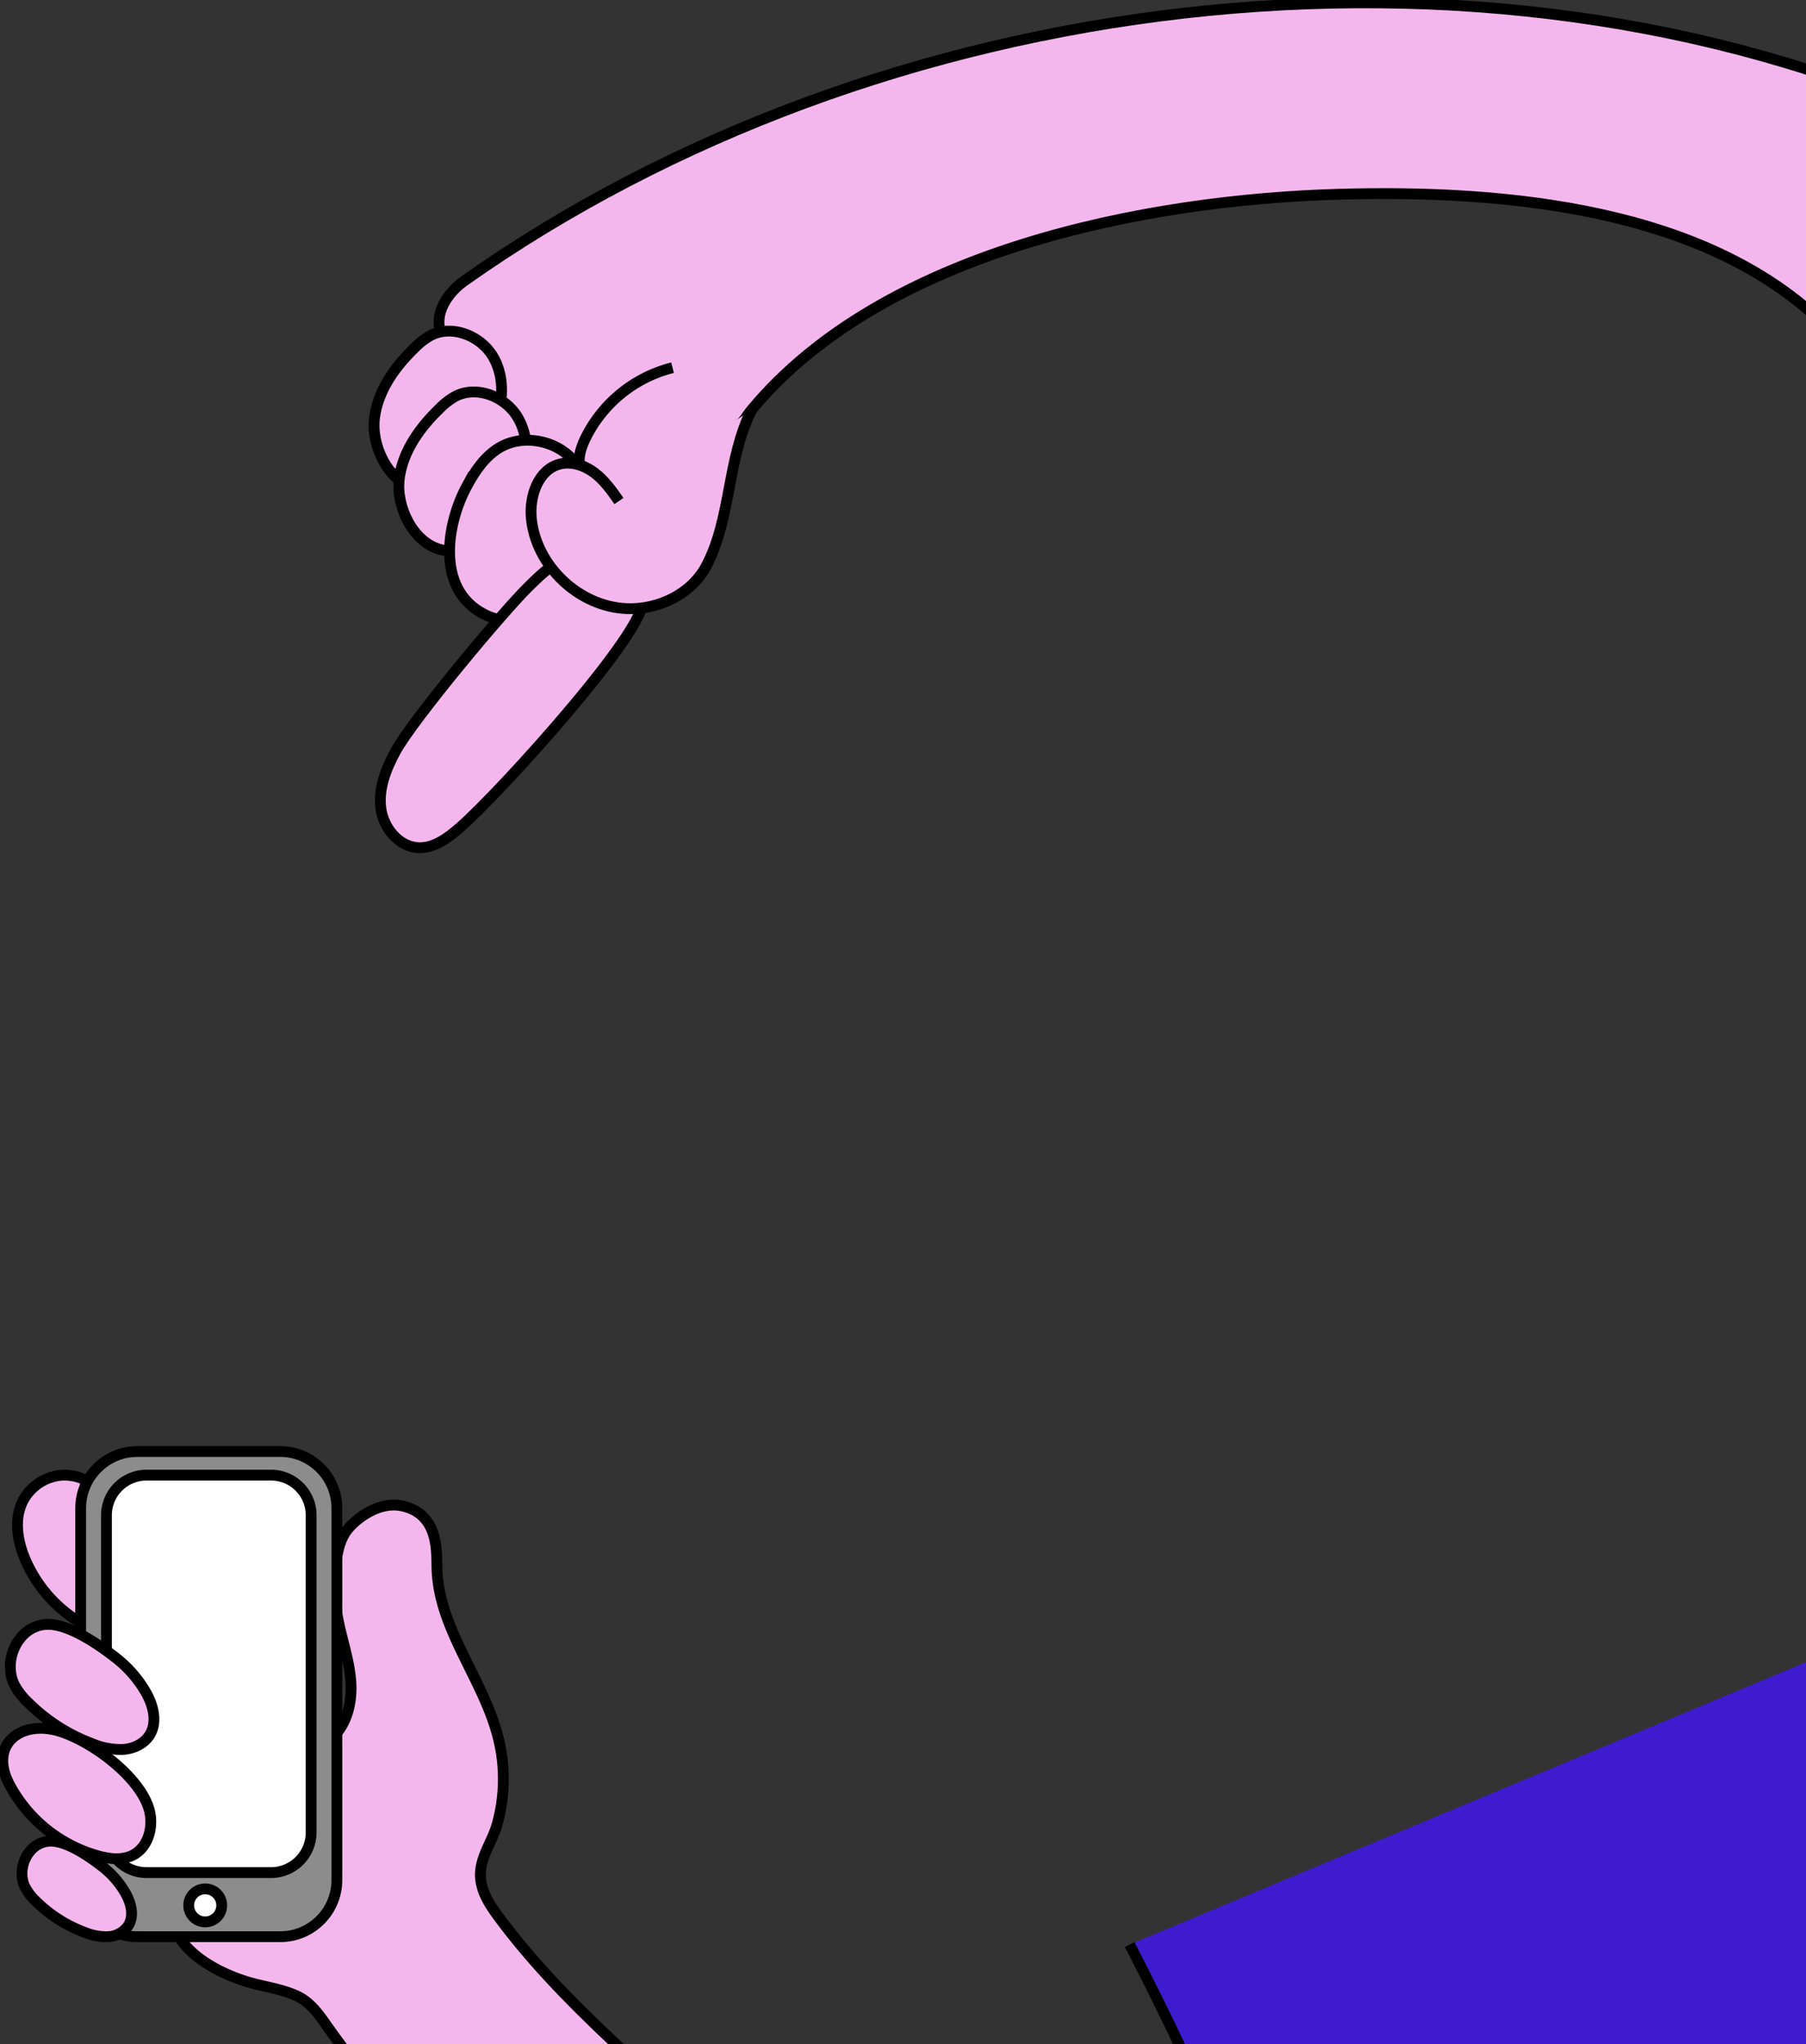 <svg width="334" height="378" fill="none" xmlns="http://www.w3.org/2000/svg"><rect width="100%" height="100%" fill="#333333" stroke="none"/><g clip-path="url(#clip0)"><path d="M208.912 359.562a594.385 594.385 0 0 1 27.507 61.408c.866 2.278 1.821 4.671 3.788 6.119 1.557 1.126 3.54 1.479 5.45 1.671 10.245 1.038 20.5-1.411 30.444-4.09 40.103-10.8 79.095-25.321 118.015-39.827.919-.343 1.941-.779 2.305-1.692a3.562 3.562 0 0 0-.099-2.175 292.278 292.278 0 0 0-37.057-84.161" fill="#3F1BD0"/><path d="M208.912 359.562a594.385 594.385 0 0 1 27.507 61.408c.866 2.278 1.821 4.671 3.788 6.119 1.557 1.126 3.54 1.479 5.45 1.671 10.245 1.038 20.5-1.411 30.444-4.09 40.103-10.8 79.095-25.321 118.015-39.827.919-.343 1.941-.779 2.305-1.692a3.562 3.562 0 0 0-.099-2.175 292.278 292.278 0 0 0-37.057-84.161" stroke="#000" stroke-width="2"/><path d="M11.714 272.76a8.908 8.908 0 0 0-7.562 4.941c-1.557 3.269-.934 7.193.462 10.535a25.124 25.124 0 0 0 9.628 11.418c.82.519 1.9.991 2.709.457.69-.457.804-1.401.856-2.227.452-7.541 5.829-25.124-6.093-25.124z" fill="#F4B7ED" stroke="#000" stroke-width="2"/><path d="M112.134 431.018c-20.594-23.552-36.05-34.207-52.01-56.887-1.442-2.076-2.994-4.054-5.277-5.092-2.284-1.038-4.78-1.495-7.22-2.076-5.262-1.251-11.687-4.266-14.532-8.823l27.346-36.086c3.504-2.263 4.734-6.902 4.443-11.065-.29-4.162-1.785-8.138-2.502-12.248a33.28 33.28 0 0 1-.202-10.022c.29-2.206.856-4.479 2.31-6.166 1.453-1.687 5.579-5.096 10.011-4.063 6.628 1.557 6.228 8.226 6.316 11.552.291 11.232 8.72 20.584 11.377 31.498a31.186 31.186 0 0 1-.26 15.819c-1.126 3.924-3.96 6.939-2.823 11.335.586 2.289 1.988 4.267 3.4 6.156 13.774 18.445 32.359 31.695 47.747 48.516" fill="#F4B7ED"/><path d="M112.134 431.018c-20.594-23.552-36.05-34.207-52.01-56.887-1.442-2.076-2.994-4.054-5.277-5.092-2.284-1.038-4.78-1.495-7.22-2.076-5.262-1.251-11.687-4.266-14.532-8.823l27.346-36.086c3.504-2.263 4.734-6.902 4.443-11.065-.29-4.162-1.785-8.138-2.502-12.248a33.28 33.28 0 0 1-.202-10.022c.29-2.206.856-4.479 2.31-6.166 1.453-1.687 5.579-5.096 10.011-4.063 6.628 1.557 6.228 8.226 6.316 11.552.291 11.232 8.72 20.584 11.377 31.498a31.186 31.186 0 0 1-.26 15.819c-1.126 3.924-3.96 6.939-2.823 11.335.586 2.289 1.988 4.267 3.4 6.156 13.774 18.445 32.359 31.695 47.747 48.516" stroke="#000" stroke-width="2"/><path d="M25.39 358.114h26.443c5.78 0 10.468-4.687 10.468-10.468v-68.778c0-5.781-4.687-10.468-10.468-10.468H25.39c-5.782 0-10.469 4.687-10.469 10.468v68.778c0 5.781 4.687 10.468 10.469 10.468z" fill="#8C8C8C" stroke="#000" stroke-width="2" stroke-linecap="round"/><path d="M27.102 346.26h23.023a7.416 7.416 0 0 0 7.417-7.416v-58.662a7.417 7.417 0 0 0-7.417-7.417H27.102a7.417 7.417 0 0 0-7.416 7.417v58.662a7.416 7.416 0 0 0 7.416 7.416zm10.794 9.114a3.052 3.052 0 1 0 0-6.103 3.052 3.052 0 0 0 0 6.103z" fill="#fff" stroke="#000" stroke-width="2" stroke-linecap="round"/><path d="M21.59 306.687a22.084 22.084 0 0 1 5.127 5.802c1.557 2.523 2.522 5.855.945 8.351-1.038 1.625-2.97 2.512-4.884 2.652-1.93.06-3.85-.294-5.631-1.038a33.119 33.119 0 0 1-11.885-7.582 12.577 12.577 0 0 1-2.668-3.472c-2.02-4.287.586-10.432 5.62-11.008 4.116-.478 10.261 3.83 13.375 6.295zm-2.506 38.582a16.876 16.876 0 0 1 3.913 4.427c1.178 1.926 1.925 4.469.721 6.374a4.805 4.805 0 0 1-3.726 2.039 10.478 10.478 0 0 1-4.297-.789 25.327 25.327 0 0 1-9.072-5.787 9.771 9.771 0 0 1-2.025-2.662c-1.557-3.275.447-7.961 4.293-8.403 3.13-.368 7.816 2.922 10.193 4.801z" fill="#F4B7ED" stroke="#000" stroke-width="2"/><path d="M27.46 334.204c1.08 3.228.104 7.365-2.948 8.859-1.957.966-4.292.675-6.394.094a26.655 26.655 0 0 1-16.416-13.266c-3.893-7.515 2.45-12.061 9.586-9.669 5.781 1.895 14.19 8.04 16.172 13.982z" fill="#F4B7ED" stroke="#000" stroke-width="2"/><path d="M137.778 77.456c-4.806 5.387-9.067 11.386-14.838 15.725-5.771 4.34-13.645 6.81-20.298 3.986-3.114-1.318-5.657-3.633-7.915-6.155-7.448-8.263-9.13-19.079-13.162-29.443-1.37-3.524 1.178-7.427 4.266-9.607C162.363-2.128 273.408-16.25 359.53 22.5c9.576 4.308 22.836 11.574 22.509 23.817-.301 11.418-13.572 2.916-22.317 4.38-18.004 3.026-8.449 23.661-21.154 10.525-22.135-22.913-60.552-26.157-90.887-25.306-36.112 1.007-84.233 10.582-108.59 39.745-6.617 7.92-3.778 20.044-8.434 28.924-2.735 5.216-8.854 8.179-14.734 7.94-8.823-.353-16.82-7.914-17.646-16.722-.384-4.074 1.261-8.947 5.221-9.99 2.227-.592 4.64.233 6.467 1.634 1.827 1.402 3.186 3.317 4.5 5.19" fill="#F4B7ED"/><path d="M137.778 77.456c-4.806 5.387-9.067 11.386-14.838 15.725-5.771 4.34-13.645 6.81-20.298 3.986-3.114-1.318-5.657-3.633-7.915-6.155-7.448-8.263-9.13-19.079-13.162-29.443-1.37-3.524 1.178-7.427 4.266-9.607C162.363-2.128 273.408-16.25 359.53 22.5c9.576 4.308 22.836 11.574 22.509 23.817-.301 11.418-13.572 2.916-22.317 4.38-18.004 3.026-8.449 23.661-21.154 10.525-22.135-22.913-60.552-26.157-90.887-25.306-36.112 1.007-84.233 10.582-108.59 39.745-6.617 7.92-3.778 20.044-8.434 28.924-2.735 5.216-8.854 8.179-14.734 7.94-8.823-.353-16.82-7.914-17.646-16.722-.384-4.074 1.261-8.947 5.221-9.99 2.227-.592 4.64.233 6.467 1.634 1.827 1.402 3.186 3.317 4.5 5.19" stroke="#000" stroke-width="2"/><path d="M69.244 77.44c.576-5.101 3.752-9.57 7.453-13.135a12.92 12.92 0 0 1 2.984-2.294c3.976-2.035 9.228.093 11.496 3.939 2.268 3.846 1.925 8.823.067 12.881-2.05 4.48-7.385 12.212-13.021 11.76-6.026-.477-9.57-7.872-8.979-13.15z" fill="#F4B7ED" stroke="#000" stroke-width="2"/><path d="M73.822 88.692c.576-5.107 3.758-9.57 7.453-13.136a12.754 12.754 0 0 1 2.984-2.294c3.976-2.035 9.233.093 11.496 3.94 2.263 3.845 1.925 8.822.067 12.88-2.05 4.48-7.385 12.207-13.016 11.761-6.026-.477-9.576-7.878-8.984-13.151z" fill="#F4B7ED" stroke="#000" stroke-width="2"/><path d="M86.43 89.704c1.447-2.647 3.217-5.242 5.786-6.835 4.853-3.005 12.036-1.2 14.89 3.742 2.403 4.152 1.744 9.393.493 14.039-1.868 6.939-8.553 16.966-17.184 13.333-9.908-4.173-8.076-16.81-3.986-24.28z" fill="#F4B7ED" stroke="#000" stroke-width="2"/><path d="M84.903 153.151c-2.139 1.843-4.625 3.68-7.443 3.597-3.695-.109-6.591-3.685-7.038-7.354-.446-3.67.992-7.308 2.772-10.551 3.218-5.85 19.722-25.603 24.481-30.289 5.657-5.569 9.124-8.901 20.843 1.993 3.55 3.301-25.919 35.982-33.615 42.604z" fill="#F4B7ED" stroke="#000" stroke-width="2"/><path d="M114.449 92.652c-1.313-1.89-2.668-3.81-4.5-5.19-1.832-1.38-4.24-2.227-6.466-1.635-3.96 1.038-5.606 5.916-5.222 9.99.836 8.823 8.823 16.37 17.646 16.723 5.881.238 12-2.725 14.735-7.941 4.671-8.88 3.752-19.722 8.433-28.924" fill="#F4B7ED"/><path d="M114.449 92.652c-1.313-1.89-2.668-3.81-4.5-5.19-1.832-1.38-4.24-2.227-6.466-1.635-3.96 1.038-5.606 5.916-5.222 9.99.836 8.823 8.823 16.37 17.646 16.723 5.881.238 12-2.725 14.735-7.941 4.671-8.88 3.752-19.722 8.433-28.924" stroke="#000" stroke-width="2"/><path d="M107.183 85.894c-.238-1.588.307-3.186.986-4.64a24.647 24.647 0 0 1 16.214-13.265" fill="#F4B7ED"/><path d="M107.183 85.894c-.238-1.588.307-3.186.986-4.64a24.647 24.647 0 0 1 16.214-13.265" stroke="#000" stroke-width="2"/></g><defs><clipPath id="clip0"><path fill="#fff" d="M0 0H334V378H0z"/></clipPath></defs></svg>
